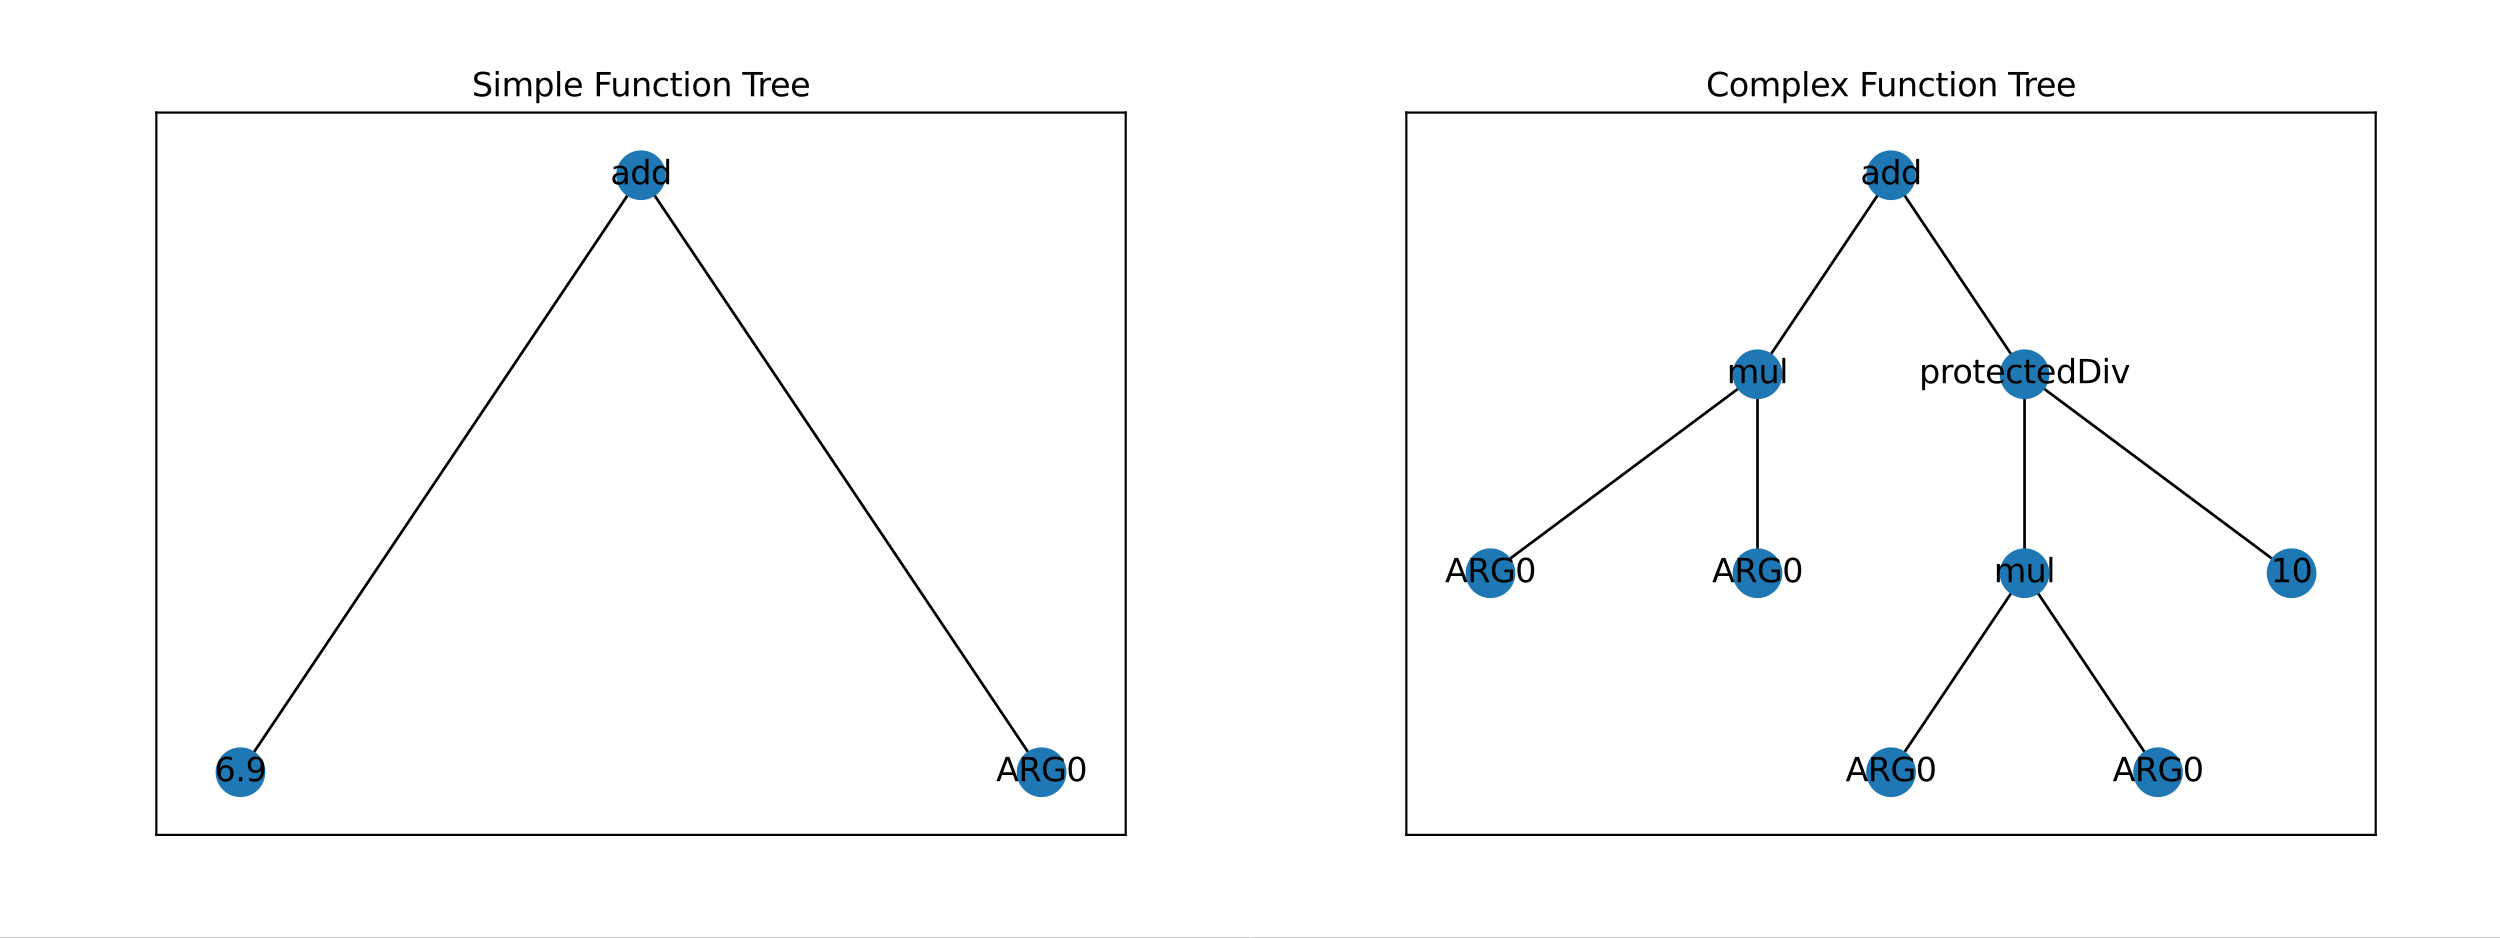 <?xml version="1.0" encoding="UTF-8" standalone="no"?>
<!-- Created with Inkscape (http://www.inkscape.org/) -->

<svg
   width="325.12mm"
   height="121.92mm"
   viewBox="0 0 325.12 121.92"
   version="1.1"
   id="svg5"
   inkscape:version="1.1.1 (3bf5ae0d25, 2021-09-20)"
   sodipodi:docname="Trees.svg"
   xmlns:inkscape="http://www.inkscape.org/namespaces/inkscape"
   xmlns:sodipodi="http://sodipodi.sourceforge.net/DTD/sodipodi-0.dtd"
   xmlns:xlink="http://www.w3.org/1999/xlink"
   xmlns="http://www.w3.org/2000/svg"
   xmlns:svg="http://www.w3.org/2000/svg">
  <rect x="0" y="0" width="325.12" height="121.92" fill="#333333" stroke="none"/>
  <sodipodi:namedview
     id="namedview7"
     pagecolor="#ffffff"
     bordercolor="#666666"
     borderopacity="1.0"
     inkscape:pageshadow="2"
     inkscape:pageopacity="0.0"
     inkscape:pagecheckerboard="0"
     inkscape:document-units="mm"
     showgrid="false"
     width="211mm"
     fit-margin-top="0"
     fit-margin-left="0"
     fit-margin-right="0"
     fit-margin-bottom="0"
     inkscape:zoom="0.76791526"
     inkscape:cx="602.27999"
     inkscape:cy="186.86958"
     inkscape:window-width="1920"
     inkscape:window-height="1051"
     inkscape:window-x="-9"
     inkscape:window-y="-9"
     inkscape:window-maximized="1"
     inkscape:current-layer="layer1" />
  <defs
     id="defs2">
    <style
       type="text/css"
       id="style192">*{stroke-linecap:butt;stroke-linejoin:round;}</style>
    <path
       d="m 0,8.66 c 2.297,0 4.5,-0.912 6.124,-2.537 C 7.748,4.5 8.66,2.297 8.66,0 c 0,-2.297 -0.912,-4.5 -2.537,-6.124 C 4.5,-7.748 2.297,-8.66 0,-8.66 c -2.297,0 -4.5,0.912 -6.124,2.537 -1.624,1.624 -2.537,3.827 -2.537,6.124 0,2.297 0.912,4.5 2.537,6.124 1.624,1.624 3.827,2.537 6.124,2.537 z"
       id="m2fabc66dd4"
       style="stroke:#1f78b4" />
    <path
       d="m 2194,1759 q -697,0 -966,-159 -269,-159 -269,-544 0,-306 202,-486 202,-179 548,-179 479,0 768,339 289,339 289,901 v 128 z m 1147,238 V 0 H 2766 V 531 Q 2569,213 2275,61 1981,-91 1556,-91 q -537,0 -855,302 -317,302 -317,808 0,590 395,890 396,300 1180,300 h 807 v 57 q 0,397 -261,614 -261,217 -733,217 -300,0 -585,-72 -284,-72 -546,-216 v 532 q 315,122 612,182 297,61 578,61 760,0 1135,-394 375,-393 375,-1193 z"
       id="DejaVuSans-61"
       transform="scale(0.016)" />
    <path
       d="m 2906,2969 v 1894 h 575 V 0 H 2906 V 525 Q 2725,213 2448,61 2172,-91 1784,-91 1150,-91 751,415 353,922 353,1747 q 0,825 398,1331 399,506 1033,506 388,0 664,-152 277,-151 458,-463 z M 947,1747 q 0,-634 261,-995 261,-361 717,-361 456,0 718,361 263,361 263,995 0,634 -263,995 -262,361 -718,361 -456,0 -717,-361 -261,-361 -261,-995 z"
       id="DejaVuSans-64"
       transform="scale(0.016)" />
    <path
       d="m 2113,2584 q -425,0 -674,-291 -248,-290 -248,-796 0,-503 248,-796 249,-292 674,-292 425,0 673,292 248,293 248,796 0,506 -248,796 -248,291 -673,291 z m 1253,1979 v -575 q -238,112 -480,171 -242,60 -480,60 -625,0 -955,-422 -329,-422 -376,-1275 184,272 462,417 279,145 613,145 703,0 1111,-427 408,-426 408,-1160 0,-719 -425,-1154 -425,-434 -1131,-434 -810,0 -1238,620 -428,621 -428,1799 0,1106 525,1764 525,658 1409,658 238,0 480,-47 242,-47 505,-140 z"
       id="DejaVuSans-36"
       transform="scale(0.016)" />
    <path
       d="m 684,794 h 660 V 0 H 684 Z"
       id="DejaVuSans-2e"
       transform="scale(0.016)" />
    <path
       d="m 703,97 v 575 q 238,-113 481,-172 244,-59 479,-59 625,0 954,420 330,420 377,1277 -181,-269 -460,-413 -278,-144 -615,-144 -700,0 -1108,423 -408,424 -408,1159 0,718 425,1152 425,435 1131,435 810,0 1236,-621 427,-620 427,-1801 Q 3622,1225 3098,567 2575,-91 1691,-91 1453,-91 1209,-44 966,3 703,97 Z m 1256,1978 q 425,0 673,290 249,291 249,798 0,503 -249,795 -248,292 -673,292 -425,0 -673,-292 -248,-292 -248,-795 0,-507 248,-798 248,-290 673,-290 z"
       id="DejaVuSans-39"
       transform="scale(0.016)" />
    <path
       d="M 2188,4044 1331,1722 h 1716 z m -357,622 h 716 L 4325,0 H 3669 L 3244,1197 H 1141 L 716,0 H 50 Z"
       id="DejaVuSans-41"
       transform="scale(0.016)" />
    <path
       d="m 2841,2188 q 203,-69 395,-294 192,-225 386,-619 L 4263,0 h -679 l -596,1197 q -232,469 -449,622 -217,153 -592,153 H 1259 V 0 H 628 v 4666 h 1425 q 800,0 1194,-335 394,-334 394,-1009 0,-441 -205,-732 -205,-290 -595,-402 z M 1259,4147 V 2491 h 794 q 456,0 689,211 233,211 233,620 0,409 -233,617 -233,208 -689,208 z"
       id="DejaVuSans-52"
       transform="scale(0.016)" />
    <path
       d="M 3809,666 V 1919 H 2778 v 519 H 4434 V 434 Q 4069,175 3628,42 3188,-91 2688,-91 1594,-91 976,548 359,1188 359,2328 q 0,1144 617,1783 618,639 1712,639 456,0 867,-113 411,-112 758,-331 v -672 q -350,297 -744,447 -394,150 -828,150 -857,0 -1287,-478 -429,-478 -429,-1425 0,-944 429,-1422 430,-478 1287,-478 334,0 596,58 263,58 472,180 z"
       id="DejaVuSans-47"
       transform="scale(0.016)" />
    <path
       d="m 2034,4250 q -487,0 -733,-480 -245,-479 -245,-1442 0,-959 245,-1439 246,-480 733,-480 491,0 736,480 246,480 246,1439 0,963 -246,1442 -245,480 -736,480 z m 0,500 q 785,0 1199,-621 414,-620 414,-1801 0,-1178 -414,-1799 -414,-620 -1199,-620 -784,0 -1198,620 -414,621 -414,1799 0,1181 414,1801 414,621 1198,621 z"
       id="DejaVuSans-30"
       transform="scale(0.016)" />
    <path
       d="m 3425,4513 v -616 q -359,172 -678,256 -319,85 -616,85 -515,0 -795,-200 -280,-200 -280,-569 0,-310 186,-468 186,-157 705,-254 l 381,-78 q 706,-135 1042,-474 336,-339 336,-907 0,-679 -455,-1029 -454,-350 -1332,-350 -331,0 -705,75 -373,75 -773,222 v 650 q 384,-215 753,-325 369,-109 725,-109 540,0 834,212 294,213 294,607 0,343 -211,537 -211,194 -692,291 l -385,75 q -706,140 -1022,440 -315,300 -315,835 0,619 436,975 436,356 1201,356 329,0 669,-60 341,-59 697,-177 z"
       id="DejaVuSans-53"
       transform="scale(0.016)" />
    <path
       d="m 603,3500 h 575 V 0 H 603 Z m 0,1363 h 575 V 4134 H 603 Z"
       id="DejaVuSans-69"
       transform="scale(0.016)" />
    <path
       d="m 3328,2828 q 216,388 516,572 300,184 706,184 547,0 844,-383 297,-382 297,-1088 V 0 h -578 v 2094 q 0,503 -179,746 -178,244 -543,244 -447,0 -707,-297 -259,-296 -259,-809 V 0 h -578 v 2094 q 0,506 -178,748 -178,242 -550,242 -441,0 -701,-298 -259,-298 -259,-808 V 0 H 581 v 3500 h 578 v -544 q 197,322 472,475 275,153 653,153 382,0 649,-194 267,-193 395,-562 z"
       id="DejaVuSans-6d"
       transform="scale(0.016)" />
    <path
       d="M 1159,525 V -1331 H 581 v 4831 h 578 v -531 q 182,312 458,463 277,152 661,152 638,0 1036,-506 399,-506 399,-1331 0,-825 -399,-1332 -398,-506 -1036,-506 -384,0 -661,152 -276,152 -458,464 z m 1957,1222 q 0,634 -261,995 -261,361 -717,361 -457,0 -718,-361 -261,-361 -261,-995 0,-634 261,-995 261,-361 718,-361 456,0 717,361 261,361 261,995 z"
       id="DejaVuSans-70"
       transform="scale(0.016)" />
    <path
       d="m 603,4863 h 575 V 0 H 603 Z"
       id="DejaVuSans-6c"
       transform="scale(0.016)" />
    <path
       d="M 3597,1894 V 1613 H 953 q 38,-594 358,-905 320,-311 892,-311 331,0 642,81 311,81 618,244 V 178 Q 3153,47 2828,-22 2503,-91 2169,-91 1331,-91 842,396 353,884 353,1716 q 0,859 464,1363 464,505 1252,505 706,0 1117,-455 411,-454 411,-1235 z m -575,169 q -6,471 -264,752 -258,282 -683,282 -481,0 -770,-272 -289,-272 -333,-766 z"
       id="DejaVuSans-65"
       transform="scale(0.016)" />
    <path
       id="DejaVuSans-20"
       transform="scale(0.016)"
       d="" />
    <path
       d="M 628,4666 H 3309 V 4134 H 1259 V 2759 H 3109 V 2228 H 1259 V 0 H 628 Z"
       id="DejaVuSans-46"
       transform="scale(0.016)" />
    <path
       d="m 544,1381 v 2119 h 575 V 1403 q 0,-497 193,-746 194,-248 582,-248 465,0 735,297 271,297 271,810 v 1984 h 575 V 0 H 2900 V 538 Q 2691,219 2414,64 2138,-91 1772,-91 1169,-91 856,284 544,659 544,1381 Z m 1447,2203 z"
       id="DejaVuSans-75"
       transform="scale(0.016)" />
    <path
       d="M 3513,2113 V 0 h -575 v 2094 q 0,497 -194,743 -194,247 -581,247 -466,0 -735,-297 -269,-296 -269,-809 V 0 H 581 v 3500 h 578 v -544 q 207,316 486,472 280,156 646,156 603,0 912,-373 310,-373 310,-1098 z"
       id="DejaVuSans-6e"
       transform="scale(0.016)" />
    <path
       d="m 3122,3366 v -538 q -244,135 -489,202 -245,67 -495,67 -560,0 -870,-355 -309,-354 -309,-995 0,-641 309,-996 310,-354 870,-354 250,0 495,67 245,67 489,202 V 134 Q 2881,22 2623,-34 2366,-91 2075,-91 1284,-91 818,406 353,903 353,1747 q 0,856 470,1346 471,491 1290,491 265,0 518,-55 253,-54 491,-163 z"
       id="DejaVuSans-63"
       transform="scale(0.016)" />
    <path
       d="M 1172,4494 V 3500 H 2356 V 3053 H 1172 V 1153 q 0,-428 117,-550 117,-122 477,-122 h 590 V 0 H 1766 Q 1100,0 847,248 594,497 594,1153 V 3053 H 172 v 447 h 422 v 994 z"
       id="DejaVuSans-74"
       transform="scale(0.016)" />
    <path
       d="m 1959,3097 q -462,0 -731,-361 -269,-361 -269,-989 0,-628 267,-989 268,-361 733,-361 460,0 728,362 269,363 269,988 0,622 -269,986 -268,364 -728,364 z m 0,487 q 750,0 1178,-488 429,-487 429,-1349 Q 3566,888 3137,398 2709,-91 1959,-91 1206,-91 779,398 353,888 353,1747 q 0,862 426,1349 427,488 1180,488 z"
       id="DejaVuSans-6f"
       transform="scale(0.016)" />
    <path
       d="M -19,4666 H 3928 V 4134 H 2272 V 0 H 1638 V 4134 H -19 Z"
       id="DejaVuSans-54"
       transform="scale(0.016)" />
    <path
       d="m 2631,2963 q -97,56 -211,82 -114,27 -251,27 -488,0 -749,-317 -261,-317 -261,-911 V 0 H 581 v 3500 h 578 v -544 q 182,319 472,473 291,155 707,155 59,0 131,-8 72,-7 159,-23 z"
       id="DejaVuSans-72"
       transform="scale(0.016)" />
    <clipPath
       id="p3958703547">
      <rect
         height="266.112"
         width="357.12"
         x="57.6"
         y="41.472"
         id="rect362" />
    </clipPath>
    <style
       type="text/css"
       id="style832">*{stroke-linecap:butt;stroke-linejoin:round;}</style>
    <path
       d="m 0,8.66 c 2.297,0 4.5,-0.912 6.124,-2.537 C 7.748,4.5 8.66,2.297 8.66,0 c 0,-2.297 -0.912,-4.5 -2.537,-6.124 C 4.5,-7.748 2.297,-8.66 0,-8.66 c -2.297,0 -4.5,0.912 -6.124,2.537 -1.624,1.624 -2.537,3.827 -2.537,6.124 0,2.297 0.912,4.5 2.537,6.124 1.624,1.624 3.827,2.537 6.124,2.537 z"
       id="m0aa57874cb"
       style="stroke:#1f78b4" />
    <path
       d="m 2194,1759 q -697,0 -966,-159 -269,-159 -269,-544 0,-306 202,-486 202,-179 548,-179 479,0 768,339 289,339 289,901 v 128 z m 1147,238 V 0 H 2766 V 531 Q 2569,213 2275,61 1981,-91 1556,-91 q -537,0 -855,302 -317,302 -317,808 0,590 395,890 396,300 1180,300 h 807 v 57 q 0,397 -261,614 -261,217 -733,217 -300,0 -585,-72 -284,-72 -546,-216 v 532 q 315,122 612,182 297,61 578,61 760,0 1135,-394 375,-393 375,-1193 z"
       id="DejaVuSans-61-4"
       transform="scale(0.016)" />
    <path
       d="m 2906,2969 v 1894 h 575 V 0 H 2906 V 525 Q 2725,213 2448,61 2172,-91 1784,-91 1150,-91 751,415 353,922 353,1747 q 0,825 398,1331 399,506 1033,506 388,0 664,-152 277,-151 458,-463 z M 947,1747 q 0,-634 261,-995 261,-361 717,-361 456,0 718,361 263,361 263,995 0,634 -263,995 -262,361 -718,361 -456,0 -717,-361 -261,-361 -261,-995 z"
       id="DejaVuSans-64-8"
       transform="scale(0.016)" />
    <path
       d="m 3328,2828 q 216,388 516,572 300,184 706,184 547,0 844,-383 297,-382 297,-1088 V 0 h -578 v 2094 q 0,503 -179,746 -178,244 -543,244 -447,0 -707,-297 -259,-296 -259,-809 V 0 h -578 v 2094 q 0,506 -178,748 -178,242 -550,242 -441,0 -701,-298 -259,-298 -259,-808 V 0 H 581 v 3500 h 578 v -544 q 197,322 472,475 275,153 653,153 382,0 649,-194 267,-193 395,-562 z"
       id="DejaVuSans-6d-2"
       transform="scale(0.016)" />
    <path
       d="m 544,1381 v 2119 h 575 V 1403 q 0,-497 193,-746 194,-248 582,-248 465,0 735,297 271,297 271,810 v 1984 h 575 V 0 H 2900 V 538 Q 2691,219 2414,64 2138,-91 1772,-91 1169,-91 856,284 544,659 544,1381 Z m 1447,2203 z"
       id="DejaVuSans-75-0"
       transform="scale(0.016)" />
    <path
       d="m 603,4863 h 575 V 0 H 603 Z"
       id="DejaVuSans-6c-0"
       transform="scale(0.016)" />
    <path
       d="M 2188,4044 1331,1722 h 1716 z m -357,622 h 716 L 4325,0 H 3669 L 3244,1197 H 1141 L 716,0 H 50 Z"
       id="DejaVuSans-41-3"
       transform="scale(0.016)" />
    <path
       d="m 2841,2188 q 203,-69 395,-294 192,-225 386,-619 L 4263,0 h -679 l -596,1197 q -232,469 -449,622 -217,153 -592,153 H 1259 V 0 H 628 v 4666 h 1425 q 800,0 1194,-335 394,-334 394,-1009 0,-441 -205,-732 -205,-290 -595,-402 z M 1259,4147 V 2491 h 794 q 456,0 689,211 233,211 233,620 0,409 -233,617 -233,208 -689,208 z"
       id="DejaVuSans-52-3"
       transform="scale(0.016)" />
    <path
       d="M 3809,666 V 1919 H 2778 v 519 H 4434 V 434 Q 4069,175 3628,42 3188,-91 2688,-91 1594,-91 976,548 359,1188 359,2328 q 0,1144 617,1783 618,639 1712,639 456,0 867,-113 411,-112 758,-331 v -672 q -350,297 -744,447 -394,150 -828,150 -857,0 -1287,-478 -429,-478 -429,-1425 0,-944 429,-1422 430,-478 1287,-478 334,0 596,58 263,58 472,180 z"
       id="DejaVuSans-47-4"
       transform="scale(0.016)" />
    <path
       d="m 2034,4250 q -487,0 -733,-480 -245,-479 -245,-1442 0,-959 245,-1439 246,-480 733,-480 491,0 736,480 246,480 246,1439 0,963 -246,1442 -245,480 -736,480 z m 0,500 q 785,0 1199,-621 414,-620 414,-1801 0,-1178 -414,-1799 -414,-620 -1199,-620 -784,0 -1198,620 -414,621 -414,1799 0,1181 414,1801 414,621 1198,621 z"
       id="DejaVuSans-30-7"
       transform="scale(0.016)" />
    <path
       d="M 1159,525 V -1331 H 581 v 4831 h 578 v -531 q 182,312 458,463 277,152 661,152 638,0 1036,-506 399,-506 399,-1331 0,-825 -399,-1332 -398,-506 -1036,-506 -384,0 -661,152 -276,152 -458,464 z m 1957,1222 q 0,634 -261,995 -261,361 -717,361 -457,0 -718,-361 -261,-361 -261,-995 0,-634 261,-995 261,-361 718,-361 456,0 717,361 261,361 261,995 z"
       id="DejaVuSans-70-9"
       transform="scale(0.016)" />
    <path
       d="m 2631,2963 q -97,56 -211,82 -114,27 -251,27 -488,0 -749,-317 -261,-317 -261,-911 V 0 H 581 v 3500 h 578 v -544 q 182,319 472,473 291,155 707,155 59,0 131,-8 72,-7 159,-23 z"
       id="DejaVuSans-72-3"
       transform="scale(0.016)" />
    <path
       d="m 1959,3097 q -462,0 -731,-361 -269,-361 -269,-989 0,-628 267,-989 268,-361 733,-361 460,0 728,362 269,363 269,988 0,622 -269,986 -268,364 -728,364 z m 0,487 q 750,0 1178,-488 429,-487 429,-1349 Q 3566,888 3137,398 2709,-91 1959,-91 1206,-91 779,398 353,888 353,1747 q 0,862 426,1349 427,488 1180,488 z"
       id="DejaVuSans-6f-7"
       transform="scale(0.016)" />
    <path
       d="M 1172,4494 V 3500 H 2356 V 3053 H 1172 V 1153 q 0,-428 117,-550 117,-122 477,-122 h 590 V 0 H 1766 Q 1100,0 847,248 594,497 594,1153 V 3053 H 172 v 447 h 422 v 994 z"
       id="DejaVuSans-74-9"
       transform="scale(0.016)" />
    <path
       d="M 3597,1894 V 1613 H 953 q 38,-594 358,-905 320,-311 892,-311 331,0 642,81 311,81 618,244 V 178 Q 3153,47 2828,-22 2503,-91 2169,-91 1331,-91 842,396 353,884 353,1716 q 0,859 464,1363 464,505 1252,505 706,0 1117,-455 411,-454 411,-1235 z m -575,169 q -6,471 -264,752 -258,282 -683,282 -481,0 -770,-272 -289,-272 -333,-766 z"
       id="DejaVuSans-65-2"
       transform="scale(0.016)" />
    <path
       d="m 3122,3366 v -538 q -244,135 -489,202 -245,67 -495,67 -560,0 -870,-355 -309,-354 -309,-995 0,-641 309,-996 310,-354 870,-354 250,0 495,67 245,67 489,202 V 134 Q 2881,22 2623,-34 2366,-91 2075,-91 1284,-91 818,406 353,903 353,1747 q 0,856 470,1346 471,491 1290,491 265,0 518,-55 253,-54 491,-163 z"
       id="DejaVuSans-63-4"
       transform="scale(0.016)" />
    <path
       d="M 1259,4147 V 519 h 763 q 966,0 1414,437 448,438 448,1382 0,937 -448,1373 -448,436 -1414,436 z m -631,519 h 1297 q 1356,0 1990,-564 635,-564 635,-1764 Q 4550,1131 3912,565 3275,0 1925,0 H 628 Z"
       id="DejaVuSans-44"
       transform="scale(0.016)" />
    <path
       d="m 603,3500 h 575 V 0 H 603 Z m 0,1363 h 575 V 4134 H 603 Z"
       id="DejaVuSans-69-1"
       transform="scale(0.016)" />
    <path
       d="M 191,3500 H 800 L 1894,563 2988,3500 h 609 L 2284,0 h -781 z"
       id="DejaVuSans-76"
       transform="scale(0.016)" />
    <path
       d="M 794,531 H 1825 V 4091 L 703,3866 v 575 l 1116,225 h 631 V 531 H 3481 V 0 H 794 Z"
       id="DejaVuSans-31"
       transform="scale(0.016)" />
    <path
       d="m 4122,4306 v -665 q -319,297 -680,443 -361,147 -767,147 -800,0 -1225,-489 -425,-489 -425,-1414 0,-922 425,-1411 425,-489 1225,-489 406,0 767,147 361,147 680,444 V 359 Q 3791,134 3420,21 3050,-91 2638,-91 1578,-91 968,557 359,1206 359,2328 q 0,1125 609,1773 610,649 1670,649 418,0 788,-111 371,-111 696,-333 z"
       id="DejaVuSans-43"
       transform="scale(0.016)" />
    <path
       d="M 3513,3500 2247,1797 3578,0 H 2900 L 1881,1375 863,0 H 184 L 1544,1831 300,3500 h 678 l 928,-1247 928,1247 z"
       id="DejaVuSans-78"
       transform="scale(0.016)" />
    <path
       id="DejaVuSans-20-2"
       transform="scale(0.016)"
       d="" />
    <path
       d="M 628,4666 H 3309 V 4134 H 1259 V 2759 H 3109 V 2228 H 1259 V 0 H 628 Z"
       id="DejaVuSans-46-0"
       transform="scale(0.016)" />
    <path
       d="M 3513,2113 V 0 h -575 v 2094 q 0,497 -194,743 -194,247 -581,247 -466,0 -735,-297 -269,-296 -269,-809 V 0 H 581 v 3500 h 578 v -544 q 207,316 486,472 280,156 646,156 603,0 912,-373 310,-373 310,-1098 z"
       id="DejaVuSans-6e-5"
       transform="scale(0.016)" />
    <path
       d="M -19,4666 H 3928 V 4134 H 2272 V 0 H 1638 V 4134 H -19 Z"
       id="DejaVuSans-54-8"
       transform="scale(0.016)" />
    <clipPath
       id="p02b490db7a">
      <rect
         height="266.112"
         width="357.12"
         x="57.6"
         y="41.472"
         id="rect1115" />
    </clipPath>
  </defs>
  <g
     inkscape:label="Layer 1"
     inkscape:groupmode="layer"
     id="layer1"
     transform="translate(0.311,-1.403)">
    <g
       id="figure_1"
       transform="matrix(0.353,0,0,0.353,-0.311,1.403)">
      <g
         id="patch_1">
        <path
           d="M 0,345.6 H 460.8 V 0 H 0 Z"
           style="fill:#ffffff"
           id="path196" />
      </g>
      <g
         id="axes_1">
        <g
           id="patch_2">
          <path
             d="M 57.6,307.584 H 414.72 V 41.472 H 57.6 Z"
             style="fill:#ffffff"
             id="path199" />
        </g>
        <g
           id="LineCollection_1">
          <path
             clip-path="url(#p3958703547)"
             d="M 236.16,64.564 88.59,284.492"
             style="fill:none;stroke:#000000"
             id="path202" />
          <path
             clip-path="url(#p3958703547)"
             d="M 236.16,64.564 383.73,284.492"
             style="fill:none;stroke:#000000"
             id="path204" />
        </g>
        <g
           id="matplotlib.axis_1">
          <g
             id="xtick_1" />
          <g
             id="xtick_2" />
          <g
             id="xtick_3" />
          <g
             id="xtick_4" />
          <g
             id="xtick_5" />
          <g
             id="xtick_6" />
          <g
             id="xtick_7" />
          <g
             id="xtick_8" />
          <g
             id="xtick_9" />
        </g>
        <g
           id="matplotlib.axis_2">
          <g
             id="ytick_1" />
          <g
             id="ytick_2" />
          <g
             id="ytick_3" />
          <g
             id="ytick_4" />
          <g
             id="ytick_5" />
          <g
             id="ytick_6" />
          <g
             id="ytick_7" />
          <g
             id="ytick_8" />
        </g>
        <g
           id="PathCollection_1">
          <defs
             id="defs227">
            <path
               d="m 0,8.66 c 2.297,0 4.5,-0.912 6.124,-2.537 C 7.748,4.5 8.66,2.297 8.66,0 c 0,-2.297 -0.912,-4.5 -2.537,-6.124 C 4.5,-7.748 2.297,-8.66 0,-8.66 c -2.297,0 -4.5,0.912 -6.124,2.537 -1.624,1.624 -2.537,3.827 -2.537,6.124 0,2.297 0.912,4.5 2.537,6.124 1.624,1.624 3.827,2.537 6.124,2.537 z"
               id="path425"
               style="stroke:#1f78b4" />
          </defs>
          <g
             clip-path="url(#p3958703547)"
             id="g235">
            <use
               style="fill:#1f78b4;stroke:#1f78b4"
               x="236.16"
               xlink:href="#m2fabc66dd4"
               y="64.564"
               id="use229"
               width="100%"
               height="100%" />
            <use
               style="fill:#1f78b4;stroke:#1f78b4"
               x="88.59"
               xlink:href="#m2fabc66dd4"
               y="284.492"
               id="use231"
               width="100%"
               height="100%" />
            <use
               style="fill:#1f78b4;stroke:#1f78b4"
               x="383.73"
               xlink:href="#m2fabc66dd4"
               y="284.492"
               id="use233"
               width="100%"
               height="100%" />
          </g>
        </g>
        <g
           id="patch_3">
          <path
             d="M 57.6,307.584 V 41.472"
             style="fill:none;stroke:#000000;stroke-width:0.8;stroke-linecap:square;stroke-linejoin:miter"
             id="path238" />
        </g>
        <g
           id="patch_4">
          <path
             d="M 414.72,307.584 V 41.472"
             style="fill:none;stroke:#000000;stroke-width:0.8;stroke-linecap:square;stroke-linejoin:miter"
             id="path241" />
        </g>
        <g
           id="patch_5">
          <path
             d="M 57.6,307.584 H 414.72"
             style="fill:none;stroke:#000000;stroke-width:0.8;stroke-linecap:square;stroke-linejoin:miter"
             id="path244" />
        </g>
        <g
           id="patch_6">
          <path
             d="M 57.6,41.472 H 414.72"
             style="fill:none;stroke:#000000;stroke-width:0.8;stroke-linecap:square;stroke-linejoin:miter"
             id="path247" />
        </g>
        <g
           id="text_1">
          <g
             clip-path="url(#p3958703547)"
             id="g262">
            <!-- add -->
            <g
               transform="matrix(0.12,0,0,-0.12,224.865,67.876)"
               id="g260">
              <defs
                 id="defs252">
                <path
                   d="m 2194,1759 q -697,0 -966,-159 -269,-159 -269,-544 0,-306 202,-486 202,-179 548,-179 479,0 768,339 289,339 289,901 v 128 z m 1147,238 V 0 H 2766 V 531 Q 2569,213 2275,61 1981,-91 1556,-91 q -537,0 -855,302 -317,302 -317,808 0,590 395,890 396,300 1180,300 h 807 v 57 q 0,397 -261,614 -261,217 -733,217 -300,0 -585,-72 -284,-72 -546,-216 v 532 q 315,122 612,182 297,61 578,61 760,0 1135,-394 375,-393 375,-1193 z"
                   id="path441"
                   transform="scale(0.016)" />
                <path
                   d="m 2906,2969 v 1894 h 575 V 0 H 2906 V 525 Q 2725,213 2448,61 2172,-91 1784,-91 1150,-91 751,415 353,922 353,1747 q 0,825 398,1331 399,506 1033,506 388,0 664,-152 277,-151 458,-463 z M 947,1747 q 0,-634 261,-995 261,-361 717,-361 456,0 718,361 263,361 263,995 0,634 -263,995 -262,361 -718,361 -456,0 -717,-361 -261,-361 -261,-995 z"
                   id="path443"
                   transform="scale(0.016)" />
              </defs>
              <use
                 xlink:href="#DejaVuSans-61"
                 id="use254"
                 x="0"
                 y="0"
                 width="100%"
                 height="100%" />
              <use
                 x="61.279"
                 xlink:href="#DejaVuSans-64"
                 id="use256"
                 y="0"
                 width="100%"
                 height="100%" />
              <use
                 x="124.756"
                 xlink:href="#DejaVuSans-64"
                 id="use258"
                 y="0"
                 width="100%"
                 height="100%" />
            </g>
          </g>
        </g>
        <g
           id="text_2">
          <g
             clip-path="url(#p3958703547)"
             id="g278">
            <!-- 6.9 -->
            <g
               transform="matrix(0.12,0,0,-0.12,79.048,287.803)"
               id="g276">
              <defs
                 id="defs268">
                <path
                   d="m 2113,2584 q -425,0 -674,-291 -248,-290 -248,-796 0,-503 248,-796 249,-292 674,-292 425,0 673,292 248,293 248,796 0,506 -248,796 -248,291 -673,291 z m 1253,1979 v -575 q -238,112 -480,171 -242,60 -480,60 -625,0 -955,-422 -329,-422 -376,-1275 184,272 462,417 279,145 613,145 703,0 1111,-427 408,-426 408,-1160 0,-719 -425,-1154 -425,-434 -1131,-434 -810,0 -1238,620 -428,621 -428,1799 0,1106 525,1764 525,658 1409,658 238,0 480,-47 242,-47 505,-140 z"
                   id="path452"
                   transform="scale(0.016)" />
                <path
                   d="m 684,794 h 660 V 0 H 684 Z"
                   id="path454"
                   transform="scale(0.016)" />
                <path
                   d="m 703,97 v 575 q 238,-113 481,-172 244,-59 479,-59 625,0 954,420 330,420 377,1277 -181,-269 -460,-413 -278,-144 -615,-144 -700,0 -1108,423 -408,424 -408,1159 0,718 425,1152 425,435 1131,435 810,0 1236,-621 427,-620 427,-1801 Q 3622,1225 3098,567 2575,-91 1691,-91 1453,-91 1209,-44 966,3 703,97 Z m 1256,1978 q 425,0 673,290 249,291 249,798 0,503 -249,795 -248,292 -673,292 -425,0 -673,-292 -248,-292 -248,-795 0,-507 248,-798 248,-290 673,-290 z"
                   id="path456"
                   transform="scale(0.016)" />
              </defs>
              <use
                 xlink:href="#DejaVuSans-36"
                 id="use270"
                 x="0"
                 y="0"
                 width="100%"
                 height="100%" />
              <use
                 x="63.623"
                 xlink:href="#DejaVuSans-2e"
                 id="use272"
                 y="0"
                 width="100%"
                 height="100%" />
              <use
                 x="95.41"
                 xlink:href="#DejaVuSans-39"
                 id="use274"
                 y="0"
                 width="100%"
                 height="100%" />
            </g>
          </g>
        </g>
        <g
           id="text_3">
          <g
             clip-path="url(#p3958703547)"
             id="g297">
            <!-- ARG0 -->
            <g
               transform="matrix(0.12,0,0,-0.12,366.99,287.803)"
               id="g295">
              <defs
                 id="defs285">
                <path
                   d="M 2188,4044 1331,1722 h 1716 z m -357,622 h 716 L 4325,0 H 3669 L 3244,1197 H 1141 L 716,0 H 50 Z"
                   id="path465"
                   transform="scale(0.016)" />
                <path
                   d="m 2841,2188 q 203,-69 395,-294 192,-225 386,-619 L 4263,0 h -679 l -596,1197 q -232,469 -449,622 -217,153 -592,153 H 1259 V 0 H 628 v 4666 h 1425 q 800,0 1194,-335 394,-334 394,-1009 0,-441 -205,-732 -205,-290 -595,-402 z M 1259,4147 V 2491 h 794 q 456,0 689,211 233,211 233,620 0,409 -233,617 -233,208 -689,208 z"
                   id="path467"
                   transform="scale(0.016)" />
                <path
                   d="M 3809,666 V 1919 H 2778 v 519 H 4434 V 434 Q 4069,175 3628,42 3188,-91 2688,-91 1594,-91 976,548 359,1188 359,2328 q 0,1144 617,1783 618,639 1712,639 456,0 867,-113 411,-112 758,-331 v -672 q -350,297 -744,447 -394,150 -828,150 -857,0 -1287,-478 -429,-478 -429,-1425 0,-944 429,-1422 430,-478 1287,-478 334,0 596,58 263,58 472,180 z"
                   id="path469"
                   transform="scale(0.016)" />
                <path
                   d="m 2034,4250 q -487,0 -733,-480 -245,-479 -245,-1442 0,-959 245,-1439 246,-480 733,-480 491,0 736,480 246,480 246,1439 0,963 -246,1442 -245,480 -736,480 z m 0,500 q 785,0 1199,-621 414,-620 414,-1801 0,-1178 -414,-1799 -414,-620 -1199,-620 -784,0 -1198,620 -414,621 -414,1799 0,1181 414,1801 414,621 1198,621 z"
                   id="path471"
                   transform="scale(0.016)" />
              </defs>
              <use
                 xlink:href="#DejaVuSans-41"
                 id="use287"
                 x="0"
                 y="0"
                 width="100%"
                 height="100%" />
              <use
                 x="68.408"
                 xlink:href="#DejaVuSans-52"
                 id="use289"
                 y="0"
                 width="100%"
                 height="100%" />
              <use
                 x="137.891"
                 xlink:href="#DejaVuSans-47"
                 id="use291"
                 y="0"
                 width="100%"
                 height="100%" />
              <use
                 x="215.381"
                 xlink:href="#DejaVuSans-30"
                 id="use293"
                 y="0"
                 width="100%"
                 height="100%" />
            </g>
          </g>
        </g>
        <g
           id="text_4">
          <!-- Simple Function Tree -->
          <g
             transform="matrix(0.12,0,0,-0.12,173.845,35.472)"
             id="g357">
            <defs
               id="defs315">
              <path
                 d="m 3425,4513 v -616 q -359,172 -678,256 -319,85 -616,85 -515,0 -795,-200 -280,-200 -280,-569 0,-310 186,-468 186,-157 705,-254 l 381,-78 q 706,-135 1042,-474 336,-339 336,-907 0,-679 -455,-1029 -454,-350 -1332,-350 -331,0 -705,75 -373,75 -773,222 v 650 q 384,-215 753,-325 369,-109 725,-109 540,0 834,212 294,213 294,607 0,343 -211,537 -211,194 -692,291 l -385,75 q -706,140 -1022,440 -315,300 -315,835 0,619 436,975 436,356 1201,356 329,0 669,-60 341,-59 697,-177 z"
                 id="path481"
                 transform="scale(0.016)" />
              <path
                 d="m 603,3500 h 575 V 0 H 603 Z m 0,1363 h 575 V 4134 H 603 Z"
                 id="path483"
                 transform="scale(0.016)" />
              <path
                 d="m 3328,2828 q 216,388 516,572 300,184 706,184 547,0 844,-383 297,-382 297,-1088 V 0 h -578 v 2094 q 0,503 -179,746 -178,244 -543,244 -447,0 -707,-297 -259,-296 -259,-809 V 0 h -578 v 2094 q 0,506 -178,748 -178,242 -550,242 -441,0 -701,-298 -259,-298 -259,-808 V 0 H 581 v 3500 h 578 v -544 q 197,322 472,475 275,153 653,153 382,0 649,-194 267,-193 395,-562 z"
                 id="path485"
                 transform="scale(0.016)" />
              <path
                 d="M 1159,525 V -1331 H 581 v 4831 h 578 v -531 q 182,312 458,463 277,152 661,152 638,0 1036,-506 399,-506 399,-1331 0,-825 -399,-1332 -398,-506 -1036,-506 -384,0 -661,152 -276,152 -458,464 z m 1957,1222 q 0,634 -261,995 -261,361 -717,361 -457,0 -718,-361 -261,-361 -261,-995 0,-634 261,-995 261,-361 718,-361 456,0 717,361 261,361 261,995 z"
                 id="path487"
                 transform="scale(0.016)" />
              <path
                 d="m 603,4863 h 575 V 0 H 603 Z"
                 id="path489"
                 transform="scale(0.016)" />
              <path
                 d="M 3597,1894 V 1613 H 953 q 38,-594 358,-905 320,-311 892,-311 331,0 642,81 311,81 618,244 V 178 Q 3153,47 2828,-22 2503,-91 2169,-91 1331,-91 842,396 353,884 353,1716 q 0,859 464,1363 464,505 1252,505 706,0 1117,-455 411,-454 411,-1235 z m -575,169 q -6,471 -264,752 -258,282 -683,282 -481,0 -770,-272 -289,-272 -333,-766 z"
                 id="path491"
                 transform="scale(0.016)" />
              <path
                 id="path493"
                 transform="scale(0.016)"
                 d="" />
              <path
                 d="M 628,4666 H 3309 V 4134 H 1259 V 2759 H 3109 V 2228 H 1259 V 0 H 628 Z"
                 id="path495"
                 transform="scale(0.016)" />
              <path
                 d="m 544,1381 v 2119 h 575 V 1403 q 0,-497 193,-746 194,-248 582,-248 465,0 735,297 271,297 271,810 v 1984 h 575 V 0 H 2900 V 538 Q 2691,219 2414,64 2138,-91 1772,-91 1169,-91 856,284 544,659 544,1381 Z m 1447,2203 z"
                 id="path497"
                 transform="scale(0.016)" />
              <path
                 d="M 3513,2113 V 0 h -575 v 2094 q 0,497 -194,743 -194,247 -581,247 -466,0 -735,-297 -269,-296 -269,-809 V 0 H 581 v 3500 h 578 v -544 q 207,316 486,472 280,156 646,156 603,0 912,-373 310,-373 310,-1098 z"
                 id="path499"
                 transform="scale(0.016)" />
              <path
                 d="m 3122,3366 v -538 q -244,135 -489,202 -245,67 -495,67 -560,0 -870,-355 -309,-354 -309,-995 0,-641 309,-996 310,-354 870,-354 250,0 495,67 245,67 489,202 V 134 Q 2881,22 2623,-34 2366,-91 2075,-91 1284,-91 818,406 353,903 353,1747 q 0,856 470,1346 471,491 1290,491 265,0 518,-55 253,-54 491,-163 z"
                 id="path501"
                 transform="scale(0.016)" />
              <path
                 d="M 1172,4494 V 3500 H 2356 V 3053 H 1172 V 1153 q 0,-428 117,-550 117,-122 477,-122 h 590 V 0 H 1766 Q 1100,0 847,248 594,497 594,1153 V 3053 H 172 v 447 h 422 v 994 z"
                 id="path503"
                 transform="scale(0.016)" />
              <path
                 d="m 1959,3097 q -462,0 -731,-361 -269,-361 -269,-989 0,-628 267,-989 268,-361 733,-361 460,0 728,362 269,363 269,988 0,622 -269,986 -268,364 -728,364 z m 0,487 q 750,0 1178,-488 429,-487 429,-1349 Q 3566,888 3137,398 2709,-91 1959,-91 1206,-91 779,398 353,888 353,1747 q 0,862 426,1349 427,488 1180,488 z"
                 id="path505"
                 transform="scale(0.016)" />
              <path
                 d="M -19,4666 H 3928 V 4134 H 2272 V 0 H 1638 V 4134 H -19 Z"
                 id="path507"
                 transform="scale(0.016)" />
              <path
                 d="m 2631,2963 q -97,56 -211,82 -114,27 -251,27 -488,0 -749,-317 -261,-317 -261,-911 V 0 H 581 v 3500 h 578 v -544 q 182,319 472,473 291,155 707,155 59,0 131,-8 72,-7 159,-23 z"
                 id="path509"
                 transform="scale(0.016)" />
            </defs>
            <use
               xlink:href="#DejaVuSans-53"
               id="use317"
               x="0"
               y="0"
               width="100%"
               height="100%" />
            <use
               x="63.477"
               xlink:href="#DejaVuSans-69"
               id="use319"
               y="0"
               width="100%"
               height="100%" />
            <use
               x="91.26"
               xlink:href="#DejaVuSans-6d"
               id="use321"
               y="0"
               width="100%"
               height="100%" />
            <use
               x="188.672"
               xlink:href="#DejaVuSans-70"
               id="use323"
               y="0"
               width="100%"
               height="100%" />
            <use
               x="252.148"
               xlink:href="#DejaVuSans-6c"
               id="use325"
               y="0"
               width="100%"
               height="100%" />
            <use
               x="279.932"
               xlink:href="#DejaVuSans-65"
               id="use327"
               y="0"
               width="100%"
               height="100%" />
            <use
               x="341.455"
               xlink:href="#DejaVuSans-20"
               id="use329"
               y="0"
               width="100%"
               height="100%" />
            <use
               x="373.242"
               xlink:href="#DejaVuSans-46"
               id="use331"
               y="0"
               width="100%"
               height="100%" />
            <use
               x="425.262"
               xlink:href="#DejaVuSans-75"
               id="use333"
               y="0"
               width="100%"
               height="100%" />
            <use
               x="488.641"
               xlink:href="#DejaVuSans-6e"
               id="use335"
               y="0"
               width="100%"
               height="100%" />
            <use
               x="552.02"
               xlink:href="#DejaVuSans-63"
               id="use337"
               y="0"
               width="100%"
               height="100%" />
            <use
               x="607"
               xlink:href="#DejaVuSans-74"
               id="use339"
               y="0"
               width="100%"
               height="100%" />
            <use
               x="646.209"
               xlink:href="#DejaVuSans-69"
               id="use341"
               y="0"
               width="100%"
               height="100%" />
            <use
               x="673.992"
               xlink:href="#DejaVuSans-6f"
               id="use343"
               y="0"
               width="100%"
               height="100%" />
            <use
               x="735.174"
               xlink:href="#DejaVuSans-6e"
               id="use345"
               y="0"
               width="100%"
               height="100%" />
            <use
               x="798.553"
               xlink:href="#DejaVuSans-20"
               id="use347"
               y="0"
               width="100%"
               height="100%" />
            <use
               x="830.34"
               xlink:href="#DejaVuSans-54"
               id="use349"
               y="0"
               width="100%"
               height="100%" />
            <use
               x="876.674"
               xlink:href="#DejaVuSans-72"
               id="use351"
               y="0"
               width="100%"
               height="100%" />
            <use
               x="915.537"
               xlink:href="#DejaVuSans-65"
               id="use353"
               y="0"
               width="100%"
               height="100%" />
            <use
               x="977.061"
               xlink:href="#DejaVuSans-65"
               id="use355"
               y="0"
               width="100%"
               height="100%" />
          </g>
        </g>
      </g>
    </g>
    <g
       id="figure_1-2"
       transform="matrix(0.353,0,0,0.353,162.249,1.403)">
      <g
         id="patch_1-1">
        <path
           d="M 0,345.6 H 460.8 V 0 H 0 Z"
           style="fill:#ffffff"
           id="path836" />
      </g>
      <g
         id="axes_1-8">
        <g
           id="patch_2-6">
          <path
             d="M 57.6,307.584 H 414.72 V 41.472 H 57.6 Z"
             style="fill:#ffffff"
             id="path839" />
        </g>
        <g
           id="LineCollection_1-7">
          <path
             clip-path="url(#p02b490db7a)"
             d="M 236.16,64.564 186.97,137.873"
             style="fill:none;stroke:#000000"
             id="path842" />
          <path
             clip-path="url(#p02b490db7a)"
             d="m 236.16,64.564 49.19,73.309"
             style="fill:none;stroke:#000000"
             id="path844" />
          <path
             clip-path="url(#p02b490db7a)"
             d="M 186.97,137.873 88.59,211.183"
             style="fill:none;stroke:#000000"
             id="path846" />
          <path
             clip-path="url(#p02b490db7a)"
             d="m 186.97,137.873 v 73.309"
             style="fill:none;stroke:#000000"
             id="path848" />
          <path
             clip-path="url(#p02b490db7a)"
             d="m 285.35,137.873 v 73.309"
             style="fill:none;stroke:#000000"
             id="path850" />
          <path
             clip-path="url(#p02b490db7a)"
             d="m 285.35,137.873 98.38,73.309"
             style="fill:none;stroke:#000000"
             id="path852" />
          <path
             clip-path="url(#p02b490db7a)"
             d="M 285.35,211.183 236.16,284.492"
             style="fill:none;stroke:#000000"
             id="path854" />
          <path
             clip-path="url(#p02b490db7a)"
             d="m 285.35,211.183 49.19,73.309"
             style="fill:none;stroke:#000000"
             id="path856" />
        </g>
        <g
           id="matplotlib.axis_1-4">
          <g
             id="xtick_1-9" />
          <g
             id="xtick_2-0" />
          <g
             id="xtick_3-8" />
          <g
             id="xtick_4-9" />
          <g
             id="xtick_5-0" />
        </g>
        <g
           id="matplotlib.axis_2-2">
          <g
             id="ytick_1-1" />
          <g
             id="ytick_2-1" />
          <g
             id="ytick_3-7" />
          <g
             id="ytick_4-8" />
          <g
             id="ytick_5-7" />
          <g
             id="ytick_6-5" />
        </g>
        <g
           id="PathCollection_1-5">
          <defs
             id="defs873">
            <path
               d="m 0,8.66 c 2.297,0 4.5,-0.912 6.124,-2.537 C 7.748,4.5 8.66,2.297 8.66,0 c 0,-2.297 -0.912,-4.5 -2.537,-6.124 C 4.5,-7.748 2.297,-8.66 0,-8.66 c -2.297,0 -4.5,0.912 -6.124,2.537 -1.624,1.624 -2.537,3.827 -2.537,6.124 0,2.297 0.912,4.5 2.537,6.124 1.624,1.624 3.827,2.537 6.124,2.537 z"
               id="path1179"
               style="stroke:#1f78b4" />
          </defs>
          <g
             clip-path="url(#p02b490db7a)"
             id="g893">
            <use
               style="fill:#1f78b4;stroke:#1f78b4"
               x="236.16"
               xlink:href="#m0aa57874cb"
               y="64.564"
               id="use875"
               width="100%"
               height="100%" />
            <use
               style="fill:#1f78b4;stroke:#1f78b4"
               x="186.97"
               xlink:href="#m0aa57874cb"
               y="137.873"
               id="use877"
               width="100%"
               height="100%" />
            <use
               style="fill:#1f78b4;stroke:#1f78b4"
               x="88.59"
               xlink:href="#m0aa57874cb"
               y="211.183"
               id="use879"
               width="100%"
               height="100%" />
            <use
               style="fill:#1f78b4;stroke:#1f78b4"
               x="186.97"
               xlink:href="#m0aa57874cb"
               y="211.183"
               id="use881"
               width="100%"
               height="100%" />
            <use
               style="fill:#1f78b4;stroke:#1f78b4"
               x="285.35"
               xlink:href="#m0aa57874cb"
               y="137.873"
               id="use883"
               width="100%"
               height="100%" />
            <use
               style="fill:#1f78b4;stroke:#1f78b4"
               x="285.35"
               xlink:href="#m0aa57874cb"
               y="211.183"
               id="use885"
               width="100%"
               height="100%" />
            <use
               style="fill:#1f78b4;stroke:#1f78b4"
               x="236.16"
               xlink:href="#m0aa57874cb"
               y="284.492"
               id="use887"
               width="100%"
               height="100%" />
            <use
               style="fill:#1f78b4;stroke:#1f78b4"
               x="334.54"
               xlink:href="#m0aa57874cb"
               y="284.492"
               id="use889"
               width="100%"
               height="100%" />
            <use
               style="fill:#1f78b4;stroke:#1f78b4"
               x="383.73"
               xlink:href="#m0aa57874cb"
               y="211.183"
               id="use891"
               width="100%"
               height="100%" />
          </g>
        </g>
        <g
           id="patch_3-2">
          <path
             d="M 57.6,307.584 V 41.472"
             style="fill:none;stroke:#000000;stroke-width:0.8;stroke-linecap:square;stroke-linejoin:miter"
             id="path896" />
        </g>
        <g
           id="patch_4-7">
          <path
             d="M 414.72,307.584 V 41.472"
             style="fill:none;stroke:#000000;stroke-width:0.8;stroke-linecap:square;stroke-linejoin:miter"
             id="path899" />
        </g>
        <g
           id="patch_5-6">
          <path
             d="M 57.6,307.584 H 414.72"
             style="fill:none;stroke:#000000;stroke-width:0.8;stroke-linecap:square;stroke-linejoin:miter"
             id="path902" />
        </g>
        <g
           id="patch_6-7">
          <path
             d="M 57.6,41.472 H 414.72"
             style="fill:none;stroke:#000000;stroke-width:0.8;stroke-linecap:square;stroke-linejoin:miter"
             id="path905" />
        </g>
        <g
           id="text_1-7">
          <g
             clip-path="url(#p02b490db7a)"
             id="g920">
            <!-- add -->
            <g
               transform="matrix(0.12,0,0,-0.12,224.865,67.876)"
               id="g918">
              <defs
                 id="defs910">
                <path
                   d="m 2194,1759 q -697,0 -966,-159 -269,-159 -269,-544 0,-306 202,-486 202,-179 548,-179 479,0 768,339 289,339 289,901 v 128 z m 1147,238 V 0 H 2766 V 531 Q 2569,213 2275,61 1981,-91 1556,-91 q -537,0 -855,302 -317,302 -317,808 0,590 395,890 396,300 1180,300 h 807 v 57 q 0,397 -261,614 -261,217 -733,217 -300,0 -585,-72 -284,-72 -546,-216 v 532 q 315,122 612,182 297,61 578,61 760,0 1135,-394 375,-393 375,-1193 z"
                   id="path1201"
                   transform="scale(0.016)" />
                <path
                   d="m 2906,2969 v 1894 h 575 V 0 H 2906 V 525 Q 2725,213 2448,61 2172,-91 1784,-91 1150,-91 751,415 353,922 353,1747 q 0,825 398,1331 399,506 1033,506 388,0 664,-152 277,-151 458,-463 z M 947,1747 q 0,-634 261,-995 261,-361 717,-361 456,0 718,361 263,361 263,995 0,634 -263,995 -262,361 -718,361 -456,0 -717,-361 -261,-361 -261,-995 z"
                   id="path1203"
                   transform="scale(0.016)" />
              </defs>
              <use
                 xlink:href="#DejaVuSans-61-4"
                 id="use912"
                 x="0"
                 y="0"
                 width="100%"
                 height="100%" />
              <use
                 x="61.279"
                 xlink:href="#DejaVuSans-64-8"
                 id="use914"
                 y="0"
                 width="100%"
                 height="100%" />
              <use
                 x="124.756"
                 xlink:href="#DejaVuSans-64-8"
                 id="use916"
                 y="0"
                 width="100%"
                 height="100%" />
            </g>
          </g>
        </g>
        <g
           id="text_2-2">
          <g
             clip-path="url(#p02b490db7a)"
             id="g936">
            <!-- mul -->
            <g
               transform="matrix(0.12,0,0,-0.12,175.656,141.185)"
               id="g934">
              <defs
                 id="defs926">
                <path
                   d="m 3328,2828 q 216,388 516,572 300,184 706,184 547,0 844,-383 297,-382 297,-1088 V 0 h -578 v 2094 q 0,503 -179,746 -178,244 -543,244 -447,0 -707,-297 -259,-296 -259,-809 V 0 h -578 v 2094 q 0,506 -178,748 -178,242 -550,242 -441,0 -701,-298 -259,-298 -259,-808 V 0 H 581 v 3500 h 578 v -544 q 197,322 472,475 275,153 653,153 382,0 649,-194 267,-193 395,-562 z"
                   id="path1212"
                   transform="scale(0.016)" />
                <path
                   d="m 544,1381 v 2119 h 575 V 1403 q 0,-497 193,-746 194,-248 582,-248 465,0 735,297 271,297 271,810 v 1984 h 575 V 0 H 2900 V 538 Q 2691,219 2414,64 2138,-91 1772,-91 1169,-91 856,284 544,659 544,1381 Z m 1447,2203 z"
                   id="path1214"
                   transform="scale(0.016)" />
                <path
                   d="m 603,4863 h 575 V 0 H 603 Z"
                   id="path1216"
                   transform="scale(0.016)" />
              </defs>
              <use
                 xlink:href="#DejaVuSans-6d-2"
                 id="use928"
                 x="0"
                 y="0"
                 width="100%"
                 height="100%" />
              <use
                 x="97.412"
                 xlink:href="#DejaVuSans-75-0"
                 id="use930"
                 y="0"
                 width="100%"
                 height="100%" />
              <use
                 x="160.791"
                 xlink:href="#DejaVuSans-6c-0"
                 id="use932"
                 y="0"
                 width="100%"
                 height="100%" />
            </g>
          </g>
        </g>
        <g
           id="text_3-4">
          <g
             clip-path="url(#p02b490db7a)"
             id="g955">
            <!-- ARG0 -->
            <g
               transform="matrix(0.12,0,0,-0.12,71.85,214.494)"
               id="g953">
              <defs
                 id="defs943">
                <path
                   d="M 2188,4044 1331,1722 h 1716 z m -357,622 h 716 L 4325,0 H 3669 L 3244,1197 H 1141 L 716,0 H 50 Z"
                   id="path1225"
                   transform="scale(0.016)" />
                <path
                   d="m 2841,2188 q 203,-69 395,-294 192,-225 386,-619 L 4263,0 h -679 l -596,1197 q -232,469 -449,622 -217,153 -592,153 H 1259 V 0 H 628 v 4666 h 1425 q 800,0 1194,-335 394,-334 394,-1009 0,-441 -205,-732 -205,-290 -595,-402 z M 1259,4147 V 2491 h 794 q 456,0 689,211 233,211 233,620 0,409 -233,617 -233,208 -689,208 z"
                   id="path1227"
                   transform="scale(0.016)" />
                <path
                   d="M 3809,666 V 1919 H 2778 v 519 H 4434 V 434 Q 4069,175 3628,42 3188,-91 2688,-91 1594,-91 976,548 359,1188 359,2328 q 0,1144 617,1783 618,639 1712,639 456,0 867,-113 411,-112 758,-331 v -672 q -350,297 -744,447 -394,150 -828,150 -857,0 -1287,-478 -429,-478 -429,-1425 0,-944 429,-1422 430,-478 1287,-478 334,0 596,58 263,58 472,180 z"
                   id="path1229"
                   transform="scale(0.016)" />
                <path
                   d="m 2034,4250 q -487,0 -733,-480 -245,-479 -245,-1442 0,-959 245,-1439 246,-480 733,-480 491,0 736,480 246,480 246,1439 0,963 -246,1442 -245,480 -736,480 z m 0,500 q 785,0 1199,-621 414,-620 414,-1801 0,-1178 -414,-1799 -414,-620 -1199,-620 -784,0 -1198,620 -414,621 -414,1799 0,1181 414,1801 414,621 1198,621 z"
                   id="path1231"
                   transform="scale(0.016)" />
              </defs>
              <use
                 xlink:href="#DejaVuSans-41-3"
                 id="use945"
                 x="0"
                 y="0"
                 width="100%"
                 height="100%" />
              <use
                 x="68.408"
                 xlink:href="#DejaVuSans-52-3"
                 id="use947"
                 y="0"
                 width="100%"
                 height="100%" />
              <use
                 x="137.891"
                 xlink:href="#DejaVuSans-47-4"
                 id="use949"
                 y="0"
                 width="100%"
                 height="100%" />
              <use
                 x="215.381"
                 xlink:href="#DejaVuSans-30-7"
                 id="use951"
                 y="0"
                 width="100%"
                 height="100%" />
            </g>
          </g>
        </g>
        <g
           id="text_4-4">
          <g
             clip-path="url(#p02b490db7a)"
             id="g968">
            <!-- ARG0 -->
            <g
               transform="matrix(0.12,0,0,-0.12,170.23,214.494)"
               id="g966">
              <use
                 xlink:href="#DejaVuSans-41-3"
                 id="use958"
                 x="0"
                 y="0"
                 width="100%"
                 height="100%" />
              <use
                 x="68.408"
                 xlink:href="#DejaVuSans-52-3"
                 id="use960"
                 y="0"
                 width="100%"
                 height="100%" />
              <use
                 x="137.891"
                 xlink:href="#DejaVuSans-47-4"
                 id="use962"
                 y="0"
                 width="100%"
                 height="100%" />
              <use
                 x="215.381"
                 xlink:href="#DejaVuSans-30-7"
                 id="use964"
                 y="0"
                 width="100%"
                 height="100%" />
            </g>
          </g>
        </g>
        <g
           id="text_5">
          <g
             clip-path="url(#p02b490db7a)"
             id="g1008">
            <!-- protectedDiv -->
            <g
               transform="matrix(0.12,0,0,-0.12,246.504,141.185)"
               id="g1006">
              <defs
                 id="defs980">
                <path
                   d="M 1159,525 V -1331 H 581 v 4831 h 578 v -531 q 182,312 458,463 277,152 661,152 638,0 1036,-506 399,-506 399,-1331 0,-825 -399,-1332 -398,-506 -1036,-506 -384,0 -661,152 -276,152 -458,464 z m 1957,1222 q 0,634 -261,995 -261,361 -717,361 -457,0 -718,-361 -261,-361 -261,-995 0,-634 261,-995 261,-361 718,-361 456,0 717,361 261,361 261,995 z"
                   id="path1248"
                   transform="scale(0.016)" />
                <path
                   d="m 2631,2963 q -97,56 -211,82 -114,27 -251,27 -488,0 -749,-317 -261,-317 -261,-911 V 0 H 581 v 3500 h 578 v -544 q 182,319 472,473 291,155 707,155 59,0 131,-8 72,-7 159,-23 z"
                   id="path1250"
                   transform="scale(0.016)" />
                <path
                   d="m 1959,3097 q -462,0 -731,-361 -269,-361 -269,-989 0,-628 267,-989 268,-361 733,-361 460,0 728,362 269,363 269,988 0,622 -269,986 -268,364 -728,364 z m 0,487 q 750,0 1178,-488 429,-487 429,-1349 Q 3566,888 3137,398 2709,-91 1959,-91 1206,-91 779,398 353,888 353,1747 q 0,862 426,1349 427,488 1180,488 z"
                   id="path1252"
                   transform="scale(0.016)" />
                <path
                   d="M 1172,4494 V 3500 H 2356 V 3053 H 1172 V 1153 q 0,-428 117,-550 117,-122 477,-122 h 590 V 0 H 1766 Q 1100,0 847,248 594,497 594,1153 V 3053 H 172 v 447 h 422 v 994 z"
                   id="path1254"
                   transform="scale(0.016)" />
                <path
                   d="M 3597,1894 V 1613 H 953 q 38,-594 358,-905 320,-311 892,-311 331,0 642,81 311,81 618,244 V 178 Q 3153,47 2828,-22 2503,-91 2169,-91 1331,-91 842,396 353,884 353,1716 q 0,859 464,1363 464,505 1252,505 706,0 1117,-455 411,-454 411,-1235 z m -575,169 q -6,471 -264,752 -258,282 -683,282 -481,0 -770,-272 -289,-272 -333,-766 z"
                   id="path1256"
                   transform="scale(0.016)" />
                <path
                   d="m 3122,3366 v -538 q -244,135 -489,202 -245,67 -495,67 -560,0 -870,-355 -309,-354 -309,-995 0,-641 309,-996 310,-354 870,-354 250,0 495,67 245,67 489,202 V 134 Q 2881,22 2623,-34 2366,-91 2075,-91 1284,-91 818,406 353,903 353,1747 q 0,856 470,1346 471,491 1290,491 265,0 518,-55 253,-54 491,-163 z"
                   id="path1258"
                   transform="scale(0.016)" />
                <path
                   d="M 1259,4147 V 519 h 763 q 966,0 1414,437 448,438 448,1382 0,937 -448,1373 -448,436 -1414,436 z m -631,519 h 1297 q 1356,0 1990,-564 635,-564 635,-1764 Q 4550,1131 3912,565 3275,0 1925,0 H 628 Z"
                   id="path1260"
                   transform="scale(0.016)" />
                <path
                   d="m 603,3500 h 575 V 0 H 603 Z m 0,1363 h 575 V 4134 H 603 Z"
                   id="path1262"
                   transform="scale(0.016)" />
                <path
                   d="M 191,3500 H 800 L 1894,563 2988,3500 h 609 L 2284,0 h -781 z"
                   id="path1264"
                   transform="scale(0.016)" />
              </defs>
              <use
                 xlink:href="#DejaVuSans-70-9"
                 id="use982"
                 x="0"
                 y="0"
                 width="100%"
                 height="100%" />
              <use
                 x="63.477"
                 xlink:href="#DejaVuSans-72-3"
                 id="use984"
                 y="0"
                 width="100%"
                 height="100%" />
              <use
                 x="102.34"
                 xlink:href="#DejaVuSans-6f-7"
                 id="use986"
                 y="0"
                 width="100%"
                 height="100%" />
              <use
                 x="163.521"
                 xlink:href="#DejaVuSans-74-9"
                 id="use988"
                 y="0"
                 width="100%"
                 height="100%" />
              <use
                 x="202.73"
                 xlink:href="#DejaVuSans-65-2"
                 id="use990"
                 y="0"
                 width="100%"
                 height="100%" />
              <use
                 x="264.254"
                 xlink:href="#DejaVuSans-63-4"
                 id="use992"
                 y="0"
                 width="100%"
                 height="100%" />
              <use
                 x="319.234"
                 xlink:href="#DejaVuSans-74-9"
                 id="use994"
                 y="0"
                 width="100%"
                 height="100%" />
              <use
                 x="358.443"
                 xlink:href="#DejaVuSans-65-2"
                 id="use996"
                 y="0"
                 width="100%"
                 height="100%" />
              <use
                 x="419.967"
                 xlink:href="#DejaVuSans-64-8"
                 id="use998"
                 y="0"
                 width="100%"
                 height="100%" />
              <use
                 x="483.443"
                 xlink:href="#DejaVuSans-44"
                 id="use1000"
                 y="0"
                 width="100%"
                 height="100%" />
              <use
                 x="560.445"
                 xlink:href="#DejaVuSans-69-1"
                 id="use1002"
                 y="0"
                 width="100%"
                 height="100%" />
              <use
                 x="588.229"
                 xlink:href="#DejaVuSans-76"
                 id="use1004"
                 y="0"
                 width="100%"
                 height="100%" />
            </g>
          </g>
        </g>
        <g
           id="text_6">
          <g
             clip-path="url(#p02b490db7a)"
             id="g1019">
            <!-- mul -->
            <g
               transform="matrix(0.12,0,0,-0.12,274.036,214.494)"
               id="g1017">
              <use
                 xlink:href="#DejaVuSans-6d-2"
                 id="use1011"
                 x="0"
                 y="0"
                 width="100%"
                 height="100%" />
              <use
                 x="97.412"
                 xlink:href="#DejaVuSans-75-0"
                 id="use1013"
                 y="0"
                 width="100%"
                 height="100%" />
              <use
                 x="160.791"
                 xlink:href="#DejaVuSans-6c-0"
                 id="use1015"
                 y="0"
                 width="100%"
                 height="100%" />
            </g>
          </g>
        </g>
        <g
           id="text_7">
          <g
             clip-path="url(#p02b490db7a)"
             id="g1032">
            <!-- ARG0 -->
            <g
               transform="matrix(0.12,0,0,-0.12,219.42,287.803)"
               id="g1030">
              <use
                 xlink:href="#DejaVuSans-41-3"
                 id="use1022"
                 x="0"
                 y="0"
                 width="100%"
                 height="100%" />
              <use
                 x="68.408"
                 xlink:href="#DejaVuSans-52-3"
                 id="use1024"
                 y="0"
                 width="100%"
                 height="100%" />
              <use
                 x="137.891"
                 xlink:href="#DejaVuSans-47-4"
                 id="use1026"
                 y="0"
                 width="100%"
                 height="100%" />
              <use
                 x="215.381"
                 xlink:href="#DejaVuSans-30-7"
                 id="use1028"
                 y="0"
                 width="100%"
                 height="100%" />
            </g>
          </g>
        </g>
        <g
           id="text_8">
          <g
             clip-path="url(#p02b490db7a)"
             id="g1045">
            <!-- ARG0 -->
            <g
               transform="matrix(0.12,0,0,-0.12,317.8,287.803)"
               id="g1043">
              <use
                 xlink:href="#DejaVuSans-41-3"
                 id="use1035"
                 x="0"
                 y="0"
                 width="100%"
                 height="100%" />
              <use
                 x="68.408"
                 xlink:href="#DejaVuSans-52-3"
                 id="use1037"
                 y="0"
                 width="100%"
                 height="100%" />
              <use
                 x="137.891"
                 xlink:href="#DejaVuSans-47-4"
                 id="use1039"
                 y="0"
                 width="100%"
                 height="100%" />
              <use
                 x="215.381"
                 xlink:href="#DejaVuSans-30-7"
                 id="use1041"
                 y="0"
                 width="100%"
                 height="100%" />
            </g>
          </g>
        </g>
        <g
           id="text_9">
          <g
             clip-path="url(#p02b490db7a)"
             id="g1057">
            <!-- 10 -->
            <g
               transform="matrix(0.12,0,0,-0.12,376.095,214.494)"
               id="g1055">
              <defs
                 id="defs1049">
                <path
                   d="M 794,531 H 1825 V 4091 L 703,3866 v 575 l 1116,225 h 631 V 531 H 3481 V 0 H 794 Z"
                   id="path1302"
                   transform="scale(0.016)" />
              </defs>
              <use
                 xlink:href="#DejaVuSans-31"
                 id="use1051"
                 x="0"
                 y="0"
                 width="100%"
                 height="100%" />
              <use
                 x="63.623"
                 xlink:href="#DejaVuSans-30-7"
                 id="use1053"
                 y="0"
                 width="100%"
                 height="100%" />
            </g>
          </g>
        </g>
        <g
           id="text_10">
          <!-- Complex Function Tree -->
          <g
             transform="matrix(0.12,0,0,-0.12,168.014,35.472)"
             id="g1110">
            <defs
               id="defs1066">
              <path
                 d="m 4122,4306 v -665 q -319,297 -680,443 -361,147 -767,147 -800,0 -1225,-489 -425,-489 -425,-1414 0,-922 425,-1411 425,-489 1225,-489 406,0 767,147 361,147 680,444 V 359 Q 3791,134 3420,21 3050,-91 2638,-91 1578,-91 968,557 359,1206 359,2328 q 0,1125 609,1773 610,649 1670,649 418,0 788,-111 371,-111 696,-333 z"
                 id="path1310"
                 transform="scale(0.016)" />
              <path
                 d="M 3513,3500 2247,1797 3578,0 H 2900 L 1881,1375 863,0 H 184 L 1544,1831 300,3500 h 678 l 928,-1247 928,1247 z"
                 id="path1312"
                 transform="scale(0.016)" />
              <path
                 id="path1314"
                 transform="scale(0.016)"
                 d="" />
              <path
                 d="M 628,4666 H 3309 V 4134 H 1259 V 2759 H 3109 V 2228 H 1259 V 0 H 628 Z"
                 id="path1316"
                 transform="scale(0.016)" />
              <path
                 d="M 3513,2113 V 0 h -575 v 2094 q 0,497 -194,743 -194,247 -581,247 -466,0 -735,-297 -269,-296 -269,-809 V 0 H 581 v 3500 h 578 v -544 q 207,316 486,472 280,156 646,156 603,0 912,-373 310,-373 310,-1098 z"
                 id="path1318"
                 transform="scale(0.016)" />
              <path
                 d="M -19,4666 H 3928 V 4134 H 2272 V 0 H 1638 V 4134 H -19 Z"
                 id="path1320"
                 transform="scale(0.016)" />
            </defs>
            <use
               xlink:href="#DejaVuSans-43"
               id="use1068"
               x="0"
               y="0"
               width="100%"
               height="100%" />
            <use
               x="69.824"
               xlink:href="#DejaVuSans-6f-7"
               id="use1070"
               y="0"
               width="100%"
               height="100%" />
            <use
               x="131.006"
               xlink:href="#DejaVuSans-6d-2"
               id="use1072"
               y="0"
               width="100%"
               height="100%" />
            <use
               x="228.418"
               xlink:href="#DejaVuSans-70-9"
               id="use1074"
               y="0"
               width="100%"
               height="100%" />
            <use
               x="291.895"
               xlink:href="#DejaVuSans-6c-0"
               id="use1076"
               y="0"
               width="100%"
               height="100%" />
            <use
               x="319.678"
               xlink:href="#DejaVuSans-65-2"
               id="use1078"
               y="0"
               width="100%"
               height="100%" />
            <use
               x="379.451"
               xlink:href="#DejaVuSans-78"
               id="use1080"
               y="0"
               width="100%"
               height="100%" />
            <use
               x="438.631"
               xlink:href="#DejaVuSans-20-2"
               id="use1082"
               y="0"
               width="100%"
               height="100%" />
            <use
               x="470.418"
               xlink:href="#DejaVuSans-46-0"
               id="use1084"
               y="0"
               width="100%"
               height="100%" />
            <use
               x="522.438"
               xlink:href="#DejaVuSans-75-0"
               id="use1086"
               y="0"
               width="100%"
               height="100%" />
            <use
               x="585.816"
               xlink:href="#DejaVuSans-6e-5"
               id="use1088"
               y="0"
               width="100%"
               height="100%" />
            <use
               x="649.195"
               xlink:href="#DejaVuSans-63-4"
               id="use1090"
               y="0"
               width="100%"
               height="100%" />
            <use
               x="704.176"
               xlink:href="#DejaVuSans-74-9"
               id="use1092"
               y="0"
               width="100%"
               height="100%" />
            <use
               x="743.385"
               xlink:href="#DejaVuSans-69-1"
               id="use1094"
               y="0"
               width="100%"
               height="100%" />
            <use
               x="771.168"
               xlink:href="#DejaVuSans-6f-7"
               id="use1096"
               y="0"
               width="100%"
               height="100%" />
            <use
               x="832.35"
               xlink:href="#DejaVuSans-6e-5"
               id="use1098"
               y="0"
               width="100%"
               height="100%" />
            <use
               x="895.729"
               xlink:href="#DejaVuSans-20-2"
               id="use1100"
               y="0"
               width="100%"
               height="100%" />
            <use
               x="927.516"
               xlink:href="#DejaVuSans-54-8"
               id="use1102"
               y="0"
               width="100%"
               height="100%" />
            <use
               x="973.85"
               xlink:href="#DejaVuSans-72-3"
               id="use1104"
               y="0"
               width="100%"
               height="100%" />
            <use
               x="1012.713"
               xlink:href="#DejaVuSans-65-2"
               id="use1106"
               y="0"
               width="100%"
               height="100%" />
            <use
               x="1074.236"
               xlink:href="#DejaVuSans-65-2"
               id="use1108"
               y="0"
               width="100%"
               height="100%" />
          </g>
        </g>
      </g>
    </g>
  </g>
</svg>
